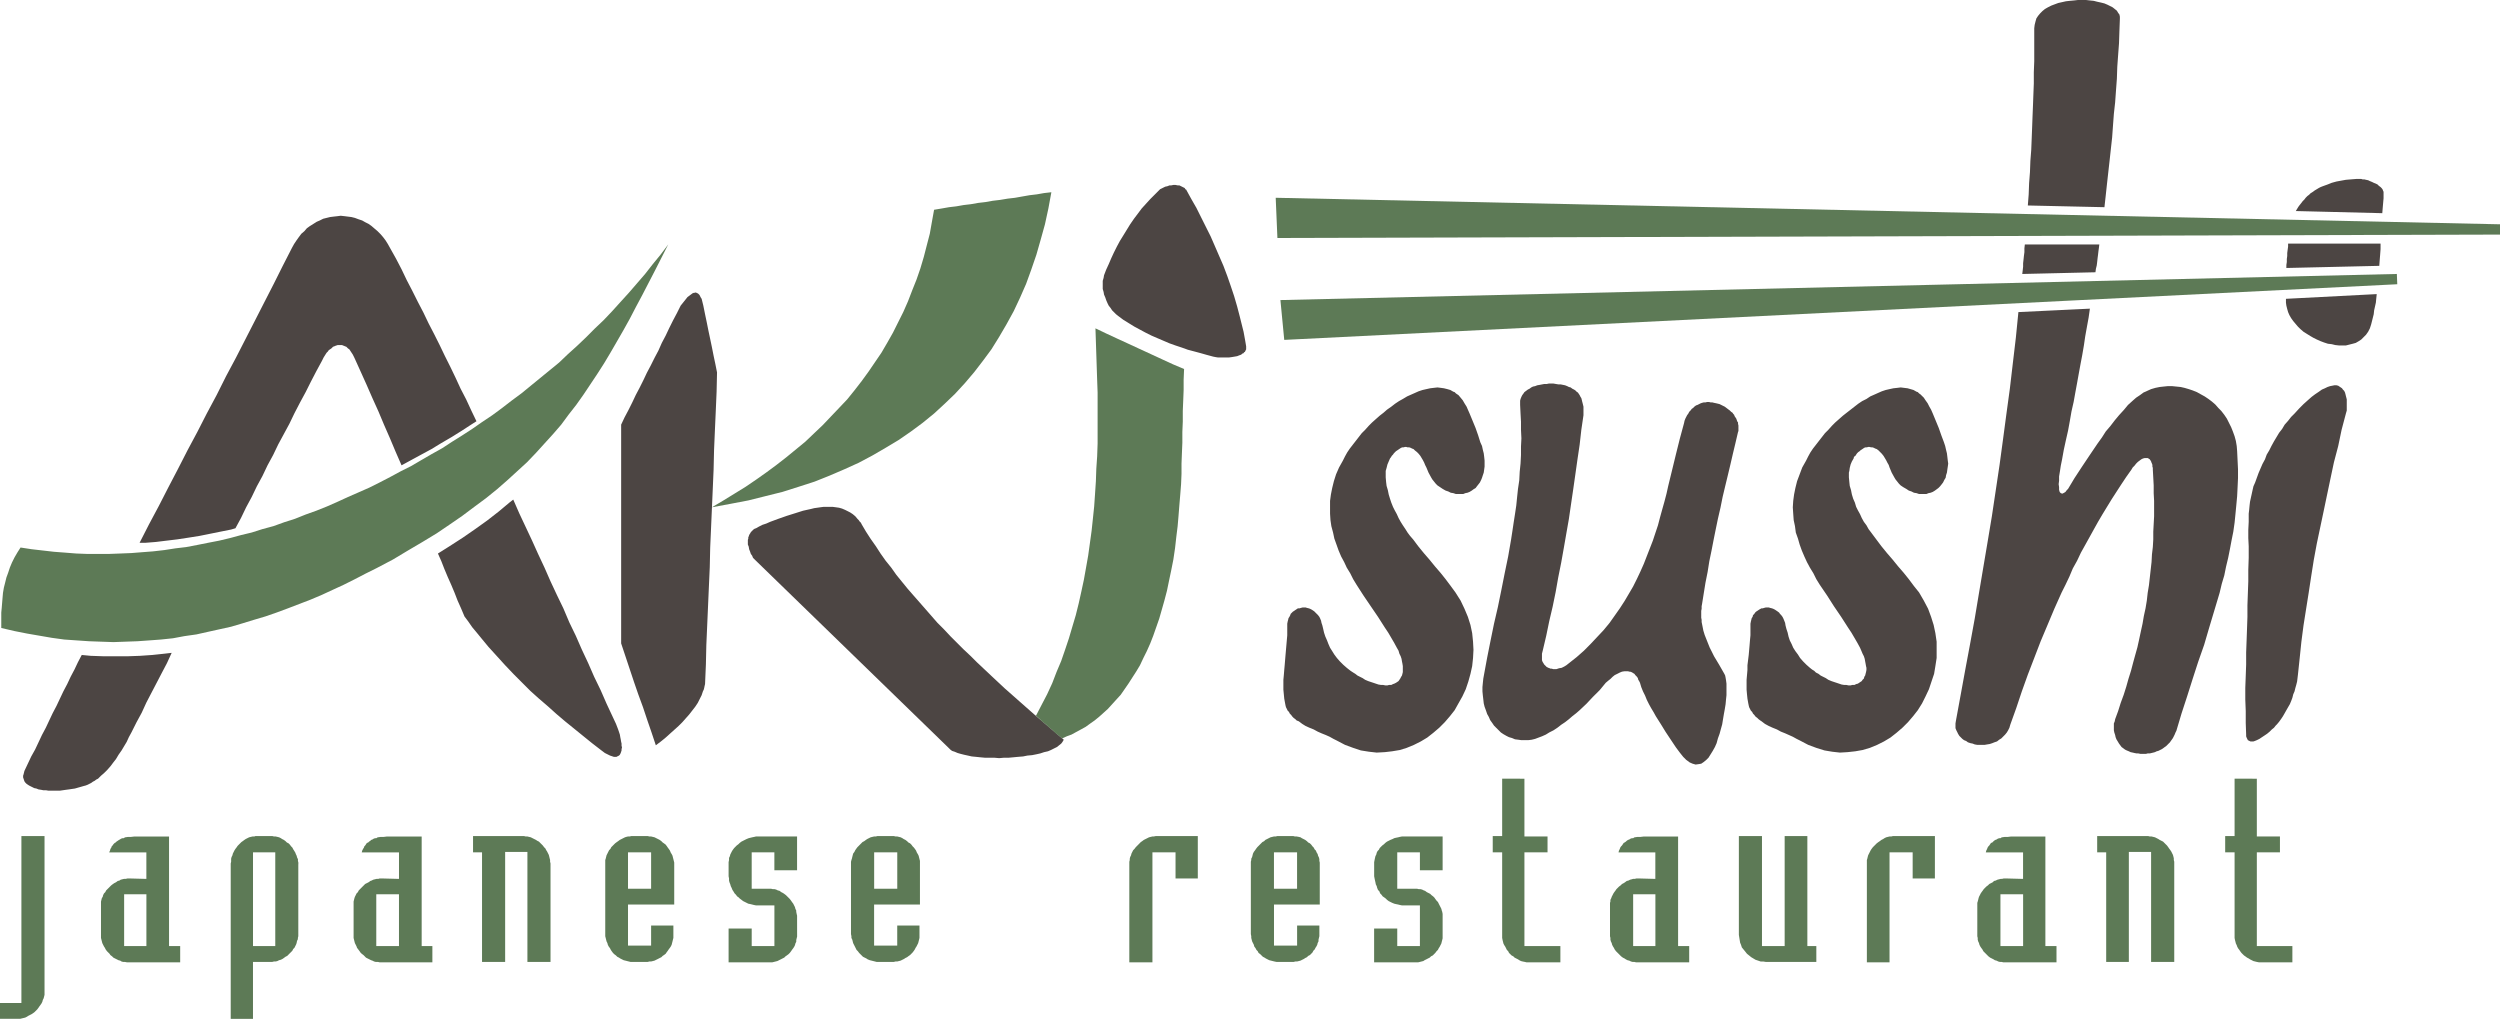 <svg width="139" height="57" viewBox="0 0 139 57" fill="none" xmlns="http://www.w3.org/2000/svg">
<path fill-rule="evenodd" clip-rule="evenodd" d="M1.143 30.442L1.761 30.537L2.38 30.608L2.999 30.679L3.618 30.726L4.237 30.775L4.832 30.798H6.07L6.688 30.775L7.307 30.75L7.902 30.703L8.521 30.655L9.14 30.584L9.758 30.488L10.354 30.417L10.972 30.299L11.567 30.18L12.186 30.06L12.782 29.918L13.4 29.751L13.995 29.608L14.591 29.418L15.209 29.251L15.804 29.036L16.399 28.846L16.994 28.608L17.589 28.395L18.185 28.156L18.779 27.894L19.35 27.632L19.946 27.371L20.541 27.109L21.112 26.823L21.707 26.514L22.278 26.205L22.849 25.919L23.42 25.585L23.991 25.253L24.587 24.92L25.134 24.562L25.705 24.205L26.253 23.849L26.801 23.468L27.372 23.086L27.919 22.682L28.443 22.277L28.99 21.873L29.514 21.444L30.037 21.016L30.561 20.588L31.085 20.159L31.584 19.683L32.085 19.231L32.585 18.755L33.06 18.278L33.56 17.803L34.036 17.302L34.488 16.802L34.964 16.279L35.417 15.755L35.868 15.232L36.297 14.684L36.726 14.161L37.154 13.59L36.416 15.042L35.702 16.422L35.345 17.089L35.012 17.731L34.654 18.374L34.298 18.992L33.94 19.611L33.584 20.207L33.203 20.801L32.822 21.373L32.441 21.943L32.036 22.515L31.608 23.062L31.204 23.61L30.751 24.134L30.275 24.657L29.8 25.181L29.299 25.704L28.752 26.205L28.205 26.705L27.634 27.204L27.015 27.704L26.372 28.18L25.705 28.68L25.015 29.156L24.278 29.655L23.492 30.132L22.683 30.608L21.85 31.108L20.946 31.584L20.326 31.893L19.732 32.202L19.112 32.512L18.494 32.797L17.875 33.083L17.256 33.345L16.638 33.582L16.018 33.82L15.375 34.059L14.757 34.273L14.114 34.464L13.495 34.654L12.852 34.845L12.21 34.987L11.567 35.129L10.925 35.273L10.258 35.368L9.616 35.488L8.949 35.558L8.306 35.606L7.64 35.653L6.974 35.677L6.308 35.701L5.617 35.677L4.95 35.653L4.261 35.606L3.57 35.558L2.88 35.463L2.189 35.344L1.5 35.225L0.785 35.083L0.071 34.916V34.059L0.096 33.797L0.119 33.511L0.143 33.226L0.166 32.964L0.214 32.679L0.286 32.393L0.357 32.107L0.453 31.846L0.547 31.56L0.667 31.274L0.809 30.989L0.976 30.703L1.143 30.442Z" fill="#5D7A56"/>
<path fill-rule="evenodd" clip-rule="evenodd" d="M34.536 23.61L34.726 23.206L34.941 22.801L35.155 22.373L35.345 21.969L35.559 21.564L35.773 21.136L35.964 20.731L36.178 20.327L36.392 19.898L36.607 19.493L36.797 19.065L37.011 18.66L37.202 18.255L37.415 17.827L37.63 17.422L37.844 16.994L37.94 16.875L38.035 16.756L38.13 16.637L38.224 16.518L38.32 16.447L38.415 16.375L38.511 16.304L38.582 16.28H38.629L38.653 16.256L38.701 16.28H38.749L38.773 16.304L38.82 16.328L38.844 16.352L38.891 16.399L38.916 16.447L38.939 16.494L38.963 16.541L39.011 16.613L39.058 16.803L39.105 16.994L39.201 17.47L39.296 17.922L39.391 18.398L39.487 18.85L39.582 19.303L39.676 19.779L39.772 20.231L39.867 20.707L39.843 21.778L39.796 22.873L39.748 23.944L39.701 25.039L39.676 26.11L39.629 27.205L39.582 28.276L39.534 29.371L39.487 30.442L39.463 31.536L39.415 32.608L39.367 33.703L39.32 34.773L39.272 35.869L39.248 36.94L39.201 38.034L39.178 38.129L39.153 38.249L39.129 38.344L39.082 38.439L39.011 38.653L38.891 38.891L38.796 39.081L38.653 39.296L38.487 39.51L38.32 39.724L38.13 39.938L37.94 40.153L37.725 40.367L37.487 40.581L37.249 40.795L37.011 41.01L36.749 41.223L36.464 41.438L36.226 40.724L35.988 40.034L35.75 39.319L35.488 38.605L35.25 37.916L35.012 37.201L34.774 36.487L34.536 35.774V23.61Z" fill="#4C4543"/>
<path fill-rule="evenodd" clip-rule="evenodd" d="M51.935 11.663L52.363 11.591L52.767 11.52L53.172 11.472L53.577 11.401L53.982 11.353L54.386 11.282L54.791 11.235L55.196 11.163L55.6 11.115L56.028 11.044L56.433 10.997L56.837 10.925L57.242 10.854L57.647 10.806L58.051 10.735L58.456 10.688L58.29 11.591L58.099 12.472L57.861 13.329L57.623 14.162L57.337 14.995L57.052 15.781L56.719 16.542L56.361 17.303L55.956 18.041L55.552 18.732L55.124 19.422L54.648 20.065L54.172 20.684L53.648 21.302L53.1 21.897L52.529 22.445L51.935 22.992L51.292 23.516L50.649 23.992L49.959 24.468L49.245 24.896L48.507 25.325L47.745 25.73L46.96 26.086L46.127 26.444L45.294 26.777L44.413 27.062L43.508 27.349L42.557 27.586L41.605 27.824L40.605 28.015L39.581 28.205L40.224 27.824L40.843 27.444L41.462 27.062L42.057 26.657L42.628 26.253L43.175 25.848L43.724 25.421L44.247 24.992L44.77 24.563L45.27 24.087L45.746 23.635L46.198 23.159L46.651 22.683L47.103 22.207L47.507 21.707L47.912 21.184L48.293 20.66L48.65 20.136L49.007 19.612L49.34 19.042L49.65 18.494L49.935 17.923L50.221 17.352L50.483 16.756L50.721 16.138L50.959 15.543L51.173 14.924L51.364 14.281L51.53 13.638L51.697 12.996L51.815 12.329L51.935 11.663Z" fill="#5D7A56"/>
<path fill-rule="evenodd" clip-rule="evenodd" d="M42.033 29.372L42.2 29.277L42.39 29.181L42.605 29.11L42.819 29.015L43.27 28.848L43.747 28.681L44.199 28.539L44.651 28.396L44.866 28.348L45.079 28.301L45.271 28.253L45.437 28.23L45.604 28.206L45.793 28.181H46.294L46.484 28.206L46.651 28.23L46.818 28.277L46.984 28.348L47.126 28.419L47.269 28.491L47.412 28.586L47.555 28.705L47.674 28.848L47.745 28.919L47.793 28.991L47.865 29.063L47.912 29.157L48.15 29.561L48.412 29.966L48.698 30.371L48.959 30.776L49.245 31.18L49.554 31.562L49.84 31.966L50.15 32.347L50.459 32.727L50.792 33.109L51.126 33.489L51.459 33.87L51.792 34.251L52.125 34.632L52.482 34.989L52.839 35.37L53.196 35.727L53.577 36.108L53.958 36.465L54.315 36.821L55.1 37.56L55.862 38.273L56.671 38.987L57.481 39.702L58.313 40.416L59.146 41.129L59.075 41.249L59.003 41.344L58.885 41.439L58.766 41.534L58.623 41.605L58.432 41.701L58.265 41.772L58.052 41.82L57.837 41.891L57.623 41.939L57.385 41.986L57.123 42.01L56.885 42.058L56.6 42.081L56.338 42.106L56.076 42.13H55.814L55.552 42.153L55.291 42.13H54.767L54.504 42.106L54.267 42.081L54.029 42.058L53.815 42.01L53.6 41.963L53.411 41.915L53.244 41.867L53.077 41.796L52.934 41.749L52.839 41.677L52.744 41.583L42.033 31.18L41.962 31.109L41.867 31.014L41.819 30.895L41.748 30.8L41.7 30.657L41.652 30.538L41.629 30.395L41.581 30.276V30.015L41.605 29.944V29.872L41.629 29.824L41.652 29.753L41.676 29.705L41.723 29.634L41.748 29.586L41.795 29.539L41.843 29.491L41.89 29.443L41.962 29.395L42.033 29.372ZM64.43 10.592L64.501 10.521L64.597 10.474L64.692 10.426L64.787 10.379L64.906 10.354L65.025 10.307H65.121L65.239 10.283H65.359L65.478 10.307H65.573L65.668 10.354L65.763 10.402L65.859 10.449L65.882 10.474L65.905 10.521L65.954 10.545L65.977 10.592L66.239 11.069L66.525 11.568L66.786 12.092L67.048 12.616L67.31 13.139L67.549 13.687L67.786 14.234L68.024 14.782L68.239 15.353L68.429 15.9L68.62 16.472L68.786 17.043L68.929 17.59L69.071 18.161L69.143 18.447L69.191 18.709L69.238 18.971L69.286 19.256V19.423L69.262 19.47L69.238 19.518L69.215 19.566L69.167 19.589L69.143 19.637L69.071 19.661L69.024 19.708L68.976 19.732L68.904 19.756L68.786 19.803L68.643 19.828L68.5 19.852L68.333 19.875H67.715L67.572 19.852L67.453 19.828L67.096 19.732L66.763 19.637L66.406 19.541L66.049 19.447L65.716 19.327L65.359 19.209L65.025 19.09L64.692 18.947L64.358 18.804L64.026 18.661L63.692 18.494L63.383 18.328L63.073 18.161L62.764 17.971L62.455 17.78L62.169 17.566L62.05 17.471L61.931 17.352L61.836 17.257L61.74 17.114L61.645 16.995L61.574 16.852L61.503 16.686L61.455 16.542L61.384 16.376L61.36 16.233L61.312 16.067V15.615L61.36 15.449L61.384 15.305L61.503 14.995L61.645 14.686L61.788 14.353L61.931 14.044L62.098 13.71L62.264 13.401L62.455 13.092L62.645 12.783L62.836 12.472L63.049 12.163L63.264 11.878L63.478 11.592L63.716 11.33L63.954 11.069L64.192 10.831L64.43 10.592Z" fill="#4C4543"/>
<path fill-rule="evenodd" clip-rule="evenodd" d="M60.907 18.256L61.503 18.541L62.121 18.828L62.74 19.112L63.359 19.399L63.978 19.684L64.597 19.97L65.216 20.255L65.835 20.517L65.81 21.113V21.684L65.787 22.278L65.763 22.85V23.445L65.739 24.016V24.612L65.715 25.183L65.692 25.777V26.348L65.668 26.92L65.621 27.515L65.573 28.086L65.526 28.681L65.477 29.253L65.406 29.824L65.334 30.467L65.239 31.109L65.121 31.704L65.001 32.275L64.883 32.846L64.739 33.394L64.597 33.894L64.454 34.394L64.288 34.869L64.121 35.346L63.954 35.774L63.763 36.202L63.573 36.583L63.383 36.988L63.169 37.344L62.954 37.678L62.74 38.011L62.526 38.321L62.312 38.63L62.074 38.891L61.836 39.153L61.598 39.415L61.36 39.63L61.122 39.844L60.86 40.058L60.622 40.225L60.36 40.415L60.098 40.559L59.837 40.7L59.575 40.843L59.313 40.939L59.051 41.058L58.861 40.892L58.67 40.748L58.504 40.581L58.313 40.438L58.146 40.272L57.956 40.13L57.79 39.963L57.599 39.797L57.908 39.201L58.218 38.606L58.504 37.987L58.742 37.368L59.003 36.75L59.217 36.131L59.432 35.489L59.622 34.846L59.813 34.204L59.979 33.537L60.122 32.894L60.265 32.227L60.384 31.561L60.502 30.895L60.598 30.204L60.693 29.514L60.764 28.848L60.836 28.157L60.884 27.468L60.931 26.753L60.955 26.063L61.002 25.372L61.027 24.658V21.827L61.002 21.136L60.955 19.708L60.907 18.256Z" fill="#5D7A56"/>
<path fill-rule="evenodd" clip-rule="evenodd" d="M82.305 24.587L82.401 24.801L82.447 25.016L82.496 25.206L82.52 25.396L82.543 25.61V25.944L82.52 26.11L82.496 26.277L82.447 26.42L82.401 26.563L82.353 26.682L82.282 26.825L82.209 26.92L82.115 27.039L82.044 27.134L81.925 27.206L81.83 27.277L81.71 27.349L81.591 27.396L81.473 27.419L81.353 27.468H80.949L80.805 27.419L80.663 27.396L80.52 27.324L80.377 27.277L80.211 27.182L80.068 27.086L79.925 26.991L79.83 26.896L79.734 26.777L79.639 26.658L79.568 26.539L79.426 26.277L79.307 25.992L79.235 25.849L79.188 25.73L79.115 25.587L79.044 25.468L78.973 25.349L78.877 25.23L78.783 25.134L78.664 25.04L78.592 24.968L78.52 24.944L78.426 24.896L78.354 24.873H78.26L78.187 24.849H78.115L78.045 24.873H77.974L77.903 24.896L77.83 24.944L77.759 24.992L77.688 25.04L77.617 25.087L77.569 25.134L77.498 25.206L77.45 25.277L77.379 25.349L77.355 25.396L77.284 25.492L77.212 25.658L77.141 25.825L77.094 26.015L77.045 26.182V26.539L77.068 26.801L77.094 27.015L77.164 27.252L77.212 27.491L77.284 27.729L77.355 27.943L77.45 28.181L77.546 28.372L77.663 28.586L77.759 28.799L77.878 29.015L77.997 29.204L78.141 29.419L78.26 29.609L78.402 29.8L78.569 29.99L78.854 30.371L79.163 30.751L79.474 31.109L79.783 31.489L80.092 31.847L80.377 32.203L80.663 32.585L80.924 32.941L81.21 33.394L81.425 33.846L81.615 34.299L81.758 34.75L81.853 35.203L81.901 35.679L81.925 36.131L81.901 36.583L81.853 37.036L81.758 37.465L81.64 37.892L81.496 38.321L81.306 38.725L81.091 39.106L80.878 39.487L80.616 39.82L80.329 40.154L80.021 40.463L79.687 40.748L79.353 41.01L78.997 41.224L78.616 41.415L78.212 41.582L77.83 41.701L77.402 41.772L76.997 41.819L76.545 41.844L76.117 41.796L75.665 41.724L75.237 41.582L74.784 41.415L74.331 41.177L74.141 41.082L73.928 40.963L73.713 40.867L73.475 40.772L73.261 40.677L73.046 40.559L72.808 40.463L72.595 40.367L72.404 40.249L72.214 40.105L72.094 40.058L72.023 39.987L71.927 39.916L71.856 39.844L71.786 39.749L71.713 39.677L71.666 39.582L71.594 39.511L71.548 39.415L71.5 39.32L71.475 39.225L71.452 39.106L71.404 38.845L71.381 38.606L71.356 38.345V37.797L71.381 37.535L71.404 37.249L71.428 36.988L71.475 36.417L71.523 35.869L71.548 35.584L71.571 35.322V34.679L71.594 34.56L71.619 34.465L71.642 34.369L71.689 34.299L71.738 34.204L71.761 34.132L71.833 34.06L71.88 34.012L71.953 33.965L72.023 33.917L72.094 33.87L72.165 33.822H72.261L72.332 33.799L72.428 33.775H72.595L72.666 33.799L72.762 33.822L72.833 33.846L72.927 33.894L73 33.941L73.071 33.989L73.141 34.06L73.213 34.132L73.284 34.204L73.357 34.299L73.403 34.394L73.451 34.512L73.475 34.632L73.523 34.774L73.569 34.965L73.618 35.179L73.689 35.392L73.784 35.608L73.856 35.797L73.951 36.013L74.07 36.202L74.189 36.393L74.331 36.583L74.498 36.774L74.689 36.964L74.88 37.131L74.999 37.226L75.093 37.298L75.237 37.393L75.355 37.465L75.475 37.559L75.616 37.631L75.76 37.702L75.903 37.797L76.069 37.868L76.213 37.916L76.355 37.963L76.497 38.011L76.641 38.059L76.783 38.083H76.901L77.021 38.107H77.141L77.235 38.083H77.355L77.45 38.035L77.522 38.011L77.617 37.963L77.688 37.916L77.759 37.868L77.807 37.797L77.855 37.726L77.903 37.631L77.949 37.559L77.974 37.465L77.997 37.368V37.036L77.974 36.893L77.949 36.774L77.926 36.631L77.878 36.488L77.807 36.346L77.759 36.179L77.663 36.013L77.522 35.751L77.355 35.464L77.188 35.179L76.997 34.893L76.618 34.299L76.213 33.704L75.808 33.108L75.426 32.514L75.237 32.203L75.07 31.87L74.88 31.561L74.736 31.251L74.569 30.942L74.427 30.609L74.308 30.276L74.189 29.943L74.118 29.609L74.023 29.253L73.974 28.919L73.951 28.562V27.848L73.999 27.491L74.07 27.134L74.164 26.753L74.285 26.372L74.451 25.992L74.665 25.61L74.784 25.372L74.903 25.158L75.047 24.944L75.212 24.73L75.379 24.516L75.545 24.302L75.712 24.087L75.903 23.897L76.094 23.683L76.284 23.492L76.497 23.302L76.712 23.112L76.927 22.945L77.117 22.778L77.355 22.611L77.569 22.445L77.784 22.302L77.997 22.183L78.235 22.04L78.449 21.945L78.664 21.85L78.877 21.755L79.092 21.684L79.307 21.635L79.52 21.588L79.712 21.565L79.925 21.541L80.115 21.565L80.282 21.588L80.473 21.635L80.64 21.684L80.805 21.779L80.878 21.802L80.949 21.874L81.02 21.922L81.091 21.969L81.21 22.111L81.329 22.255L81.425 22.422L81.543 22.611L81.615 22.778L81.71 22.993L81.877 23.397L82.044 23.802L82.186 24.207L82.305 24.587ZM84.519 22.517V22.278L84.542 22.183L84.59 22.064L84.638 21.969L84.709 21.874L84.757 21.802L84.853 21.731L84.947 21.66L85.042 21.613L85.138 21.541L85.233 21.493L85.352 21.469L85.47 21.422L85.614 21.398L85.733 21.374L85.852 21.351H85.994L86.113 21.326H86.376L86.518 21.351L86.661 21.374H86.781L86.899 21.398L87.018 21.422L87.137 21.469L87.231 21.517L87.327 21.541L87.423 21.613L87.517 21.66L87.59 21.707L87.661 21.779L87.732 21.827L87.78 21.897L87.828 21.969L87.875 22.064L87.922 22.136L87.947 22.231L87.969 22.326L87.995 22.422L88.018 22.517L88.041 22.611V23.087L87.922 23.897L87.828 24.73L87.708 25.539L87.59 26.372L87.471 27.206L87.352 28.015L87.231 28.848L87.089 29.657L86.948 30.467L86.804 31.275L86.637 32.109L86.494 32.919L86.328 33.727L86.138 34.536L85.971 35.346L85.781 36.155L85.757 36.25L85.733 36.346V36.702L85.757 36.774L85.781 36.821L85.827 36.893L85.852 36.94L85.9 36.988L85.948 37.036L85.994 37.083L86.042 37.106L86.09 37.131L86.161 37.155L86.209 37.178H86.28L86.351 37.202H86.543L86.684 37.155L86.828 37.131L86.971 37.06L87.089 36.988L87.209 36.893L87.661 36.536L88.066 36.179L88.445 35.797L88.802 35.417L89.16 35.036L89.493 34.632L89.779 34.227L90.064 33.822L90.327 33.417L90.565 33.013L90.802 32.608L91.016 32.18L91.207 31.775L91.397 31.347L91.564 30.918L91.731 30.49L91.898 30.062L92.04 29.633L92.183 29.204L92.301 28.753L92.42 28.324L92.541 27.895L92.659 27.444L92.754 27.015L92.969 26.134L93.183 25.254L93.397 24.396L93.635 23.516L93.659 23.397L93.705 23.278L93.753 23.183L93.802 23.087L93.872 22.993L93.92 22.898L93.991 22.826L94.064 22.731L94.135 22.683L94.206 22.611L94.301 22.54L94.373 22.517L94.468 22.469L94.562 22.422L94.634 22.398L94.729 22.373H94.825L94.92 22.35H95.016L95.111 22.373H95.205L95.301 22.398L95.42 22.422L95.515 22.445L95.61 22.469L95.706 22.517L95.8 22.564L95.896 22.611L95.992 22.683L96.086 22.755L96.181 22.826L96.253 22.898L96.324 22.945L96.372 23.016L96.419 23.064L96.442 23.135L96.491 23.207L96.538 23.278L96.563 23.349L96.586 23.421L96.635 23.492V23.564L96.657 23.659V23.969L96.635 24.016L96.491 24.634L96.348 25.23L96.205 25.849L96.063 26.444L95.919 27.039L95.777 27.634L95.658 28.229L95.515 28.848L95.397 29.419L95.277 30.014L95.157 30.633L95.038 31.205L94.944 31.799L94.825 32.394L94.729 32.989L94.634 33.584L94.611 33.704V33.846L94.588 33.965V34.345L94.611 34.465V34.584L94.659 34.822L94.706 35.06L94.778 35.297L94.872 35.536L94.967 35.774L95.063 36.013L95.183 36.25L95.301 36.488L95.587 36.964L95.873 37.465L95.919 37.559L95.943 37.678L95.967 37.821L95.992 38.011V38.653L95.967 38.891L95.943 39.153L95.896 39.44L95.848 39.701L95.8 39.987L95.754 40.272L95.681 40.534L95.61 40.796L95.515 41.058L95.444 41.32L95.349 41.534L95.23 41.748L95.111 41.939L94.992 42.129L94.872 42.248L94.729 42.367L94.588 42.462L94.444 42.486L94.277 42.509L94.11 42.462L93.945 42.39L93.753 42.248L93.586 42.081L93.397 41.844L93.183 41.557L92.897 41.129L92.612 40.7L92.349 40.272L92.063 39.82L91.945 39.606L91.802 39.368L91.683 39.153L91.564 38.916L91.468 38.678L91.35 38.44L91.254 38.202L91.183 37.963L91.135 37.868L91.089 37.797L91.064 37.702L91.016 37.631L90.969 37.582L90.922 37.535L90.874 37.465L90.826 37.439L90.755 37.393L90.707 37.368L90.636 37.344H90.588L90.517 37.321H90.327L90.183 37.344L90.064 37.393L89.922 37.465L89.779 37.535L89.66 37.631L89.541 37.749L89.421 37.844L89.28 37.963L88.946 38.368L88.564 38.749L88.207 39.129L87.828 39.487L87.636 39.654L87.423 39.82L87.231 39.987L87.018 40.154L86.804 40.296L86.59 40.463L86.376 40.605L86.138 40.725L85.948 40.843L85.733 40.939L85.543 41.01L85.352 41.082L85.162 41.129L84.971 41.153H84.59L84.423 41.129L84.233 41.105L84.066 41.034L83.899 40.986L83.757 40.915L83.59 40.82L83.449 40.725L83.329 40.605L83.186 40.463L83.067 40.343L82.971 40.201L82.852 40.035L82.781 39.868L82.687 39.701L82.614 39.487L82.543 39.296L82.496 39.106L82.472 38.891L82.447 38.678L82.424 38.44V38.202L82.447 37.963L82.472 37.726L82.52 37.465L82.687 36.559L82.877 35.608L83.067 34.679L83.282 33.751L83.472 32.822L83.661 31.87L83.853 30.942L84.018 29.99L84.091 29.514L84.162 29.038L84.233 28.586L84.304 28.11L84.352 27.634L84.4 27.182L84.471 26.706L84.496 26.229L84.542 25.777L84.567 25.301V24.825L84.59 24.373L84.567 23.897V23.445L84.542 22.993L84.519 22.517ZM108.082 24.587L108.153 24.801L108.202 25.016L108.249 25.206L108.272 25.396L108.297 25.61L108.32 25.777L108.297 25.944L108.272 26.11L108.249 26.277L108.202 26.42L108.178 26.563L108.105 26.682L108.035 26.825L107.963 26.92L107.868 27.039L107.774 27.134L107.677 27.206L107.581 27.277L107.463 27.349L107.344 27.396L107.225 27.419L107.106 27.468H106.701L106.559 27.419L106.416 27.396L106.273 27.324L106.131 27.277L105.988 27.182L105.821 27.086L105.679 26.991L105.583 26.896L105.489 26.777L105.393 26.658L105.322 26.539L105.178 26.277L105.059 25.992L105.011 25.849L104.941 25.73L104.869 25.587L104.798 25.468L104.726 25.349L104.631 25.23L104.536 25.134L104.442 25.04L104.346 24.968L104.275 24.944L104.179 24.896L104.108 24.873H104.037L103.941 24.849H103.87L103.799 24.873H103.726L103.655 24.896L103.584 24.944L103.513 24.992L103.44 25.04L103.394 25.087L103.322 25.134L103.25 25.206L103.202 25.277L103.155 25.349L103.084 25.396L103.061 25.492L102.964 25.658L102.894 25.825L102.846 26.015L102.823 26.182L102.798 26.277V26.539L102.823 26.801L102.846 27.015L102.917 27.252L102.964 27.491L103.037 27.729L103.131 27.943L103.202 28.181L103.298 28.372L103.417 28.586L103.513 28.799L103.632 29.015L103.774 29.204L103.893 29.419L104.037 29.609L104.179 29.8L104.321 29.99L104.607 30.371L104.917 30.751L105.226 31.109L105.535 31.489L105.845 31.847L106.131 32.203L106.416 32.585L106.701 32.941L106.964 33.394L107.202 33.846L107.369 34.299L107.511 34.75L107.607 35.203L107.677 35.679V36.583L107.607 37.036L107.536 37.465L107.392 37.892L107.249 38.321L107.058 38.725L106.868 39.106L106.63 39.487L106.369 39.82L106.083 40.154L105.773 40.463L105.441 40.748L105.107 41.01L104.75 41.224L104.369 41.415L103.964 41.582L103.559 41.701L103.155 41.772L102.727 41.819L102.299 41.844L101.871 41.796L101.442 41.724L100.988 41.582L100.538 41.415L100.085 41.177L99.895 41.082L99.68 40.963L99.466 40.867L99.252 40.772L99.014 40.677L98.8 40.559L98.562 40.463L98.348 40.367L98.132 40.249L97.943 40.105L97.871 40.058L97.776 39.987L97.705 39.916L97.609 39.844L97.538 39.749L97.467 39.677L97.419 39.582L97.348 39.511L97.3 39.415L97.252 39.32L97.229 39.225L97.204 39.106L97.158 38.845L97.133 38.606L97.11 38.345V37.797L97.133 37.535L97.158 37.249V36.988L97.229 36.417L97.277 35.869L97.3 35.584L97.325 35.322V34.679L97.348 34.56L97.371 34.465L97.395 34.369L97.444 34.299L97.467 34.204L97.538 34.132L97.586 34.06L97.633 34.012L97.705 33.965L97.776 33.917L97.849 33.87L97.943 33.822H98.014L98.086 33.799L98.181 33.775H98.348L98.418 33.799L98.514 33.822L98.585 33.846L98.681 33.894L98.752 33.941L98.823 33.989L98.919 34.06L98.967 34.132L99.038 34.204L99.109 34.299L99.157 34.394L99.205 34.512L99.252 34.632L99.275 34.774L99.324 34.965L99.395 35.179L99.442 35.392L99.513 35.608L99.609 35.797L99.703 36.013L99.823 36.202L99.966 36.393L100.085 36.583L100.252 36.774L100.442 36.964L100.632 37.131L100.751 37.226L100.87 37.298L100.966 37.393L101.108 37.465L101.227 37.559L101.37 37.631L101.513 37.702L101.656 37.797L101.823 37.868L101.965 37.916L102.108 37.963L102.251 38.011L102.393 38.059L102.536 38.083H102.656L102.774 38.107H102.894L102.989 38.083H103.108L103.202 38.035L103.298 38.011L103.369 37.963L103.44 37.916L103.513 37.868L103.559 37.797L103.632 37.726L103.655 37.631L103.703 37.559L103.726 37.465L103.751 37.368L103.774 37.249V37.131L103.751 37.036L103.726 36.893L103.703 36.774L103.678 36.631L103.632 36.488L103.559 36.346L103.489 36.179L103.417 36.013L103.275 35.751L103.108 35.464L102.941 35.179L102.751 34.893L102.37 34.299L101.965 33.704L101.585 33.108L101.181 32.514L100.988 32.203L100.822 31.87L100.632 31.561L100.465 31.251L100.323 30.942L100.181 30.609L100.061 30.276L99.966 29.943L99.847 29.609L99.8 29.253L99.729 28.919L99.703 28.562L99.68 28.206L99.703 27.848L99.751 27.491L99.823 27.134L99.918 26.753L100.061 26.372L100.204 25.992L100.419 25.61L100.538 25.372L100.656 25.158L100.799 24.944L100.966 24.73L101.132 24.516L101.299 24.302L101.466 24.087L101.656 23.897L101.846 23.683L102.036 23.492L102.251 23.302L102.466 23.112L102.679 22.945L102.894 22.778L103.108 22.611L103.322 22.445L103.536 22.302L103.774 22.183L103.988 22.04L104.204 21.945L104.416 21.85L104.631 21.755L104.844 21.684L105.059 21.635L105.274 21.588L105.489 21.565L105.679 21.541L105.868 21.565L106.059 21.588L106.225 21.635L106.392 21.684L106.559 21.779L106.63 21.802L106.701 21.874L106.772 21.922L106.82 21.969L106.964 22.111L107.058 22.255L107.177 22.422L107.273 22.611L107.369 22.778L107.463 22.993L107.63 23.397L107.797 23.802L107.939 24.207L108.082 24.587ZM127.576 22.993L127.838 22.707L128.075 22.469L128.313 22.255L128.529 22.064L128.718 21.922L128.931 21.779L129.098 21.66L129.265 21.588L129.409 21.517L129.551 21.469L129.67 21.446L129.789 21.422H129.908L130.004 21.446L130.075 21.493L130.146 21.541L130.216 21.588L130.265 21.66L130.336 21.731L130.383 21.827L130.409 21.922L130.432 22.017L130.456 22.111L130.48 22.207V22.826L130.432 22.993L130.193 23.897L130.004 24.801L129.766 25.705L129.574 26.61L129.384 27.515L129.195 28.419L129.004 29.324L128.813 30.229L128.646 31.133L128.503 32.037L128.362 32.965L128.218 33.87L128.075 34.774L127.957 35.679L127.861 36.607L127.765 37.511L127.742 37.702L127.719 37.892L127.671 38.083L127.623 38.249L127.576 38.44L127.504 38.606L127.456 38.797L127.385 38.987L127.315 39.153L127.218 39.32L127.122 39.487L127.028 39.654L126.933 39.82L126.838 39.963L126.718 40.13L126.599 40.272L126.528 40.343L126.433 40.463L126.313 40.559L126.195 40.677L126.052 40.796L125.91 40.892L125.767 40.986L125.624 41.082L125.48 41.153L125.362 41.201L125.291 41.224H125.124L125.076 41.201L125.028 41.177L124.981 41.153L124.957 41.105L124.934 41.058L124.911 41.01L124.886 40.939V40.843L124.863 40.201V39.534L124.838 38.891V38.249L124.863 37.582L124.886 36.94V36.273L124.911 35.608L124.934 34.965L124.957 34.299V33.656L124.981 32.989L125.005 32.323V31.68L125.028 31.013V30.371L125.005 29.919V29.466L125.028 29.015V28.562L125.053 28.348L125.076 28.11L125.101 27.895L125.148 27.681L125.195 27.468L125.242 27.252L125.291 27.039L125.386 26.825L125.576 26.301L125.791 25.801L125.933 25.539L126.029 25.277L126.171 25.04L126.29 24.801L126.433 24.54L126.576 24.302L126.718 24.064L126.885 23.85L127.028 23.611L127.218 23.397L127.385 23.183L127.576 22.993Z" fill="#4C4543"/>
<path fill-rule="evenodd" clip-rule="evenodd" d="M70.929 10.996L139 12.471V13.043L71.024 13.233L70.929 10.996ZM71.191 16.684L133.265 15.232L133.288 15.804L71.404 18.898L71.191 16.684Z" fill="#5D7A56"/>
<path fill-rule="evenodd" clip-rule="evenodd" d="M113.104 1.572L113.127 1.381L113.175 1.19L113.223 1.023L113.318 0.881L113.438 0.738L113.556 0.619L113.699 0.5L113.866 0.405L114.056 0.31L114.247 0.238L114.437 0.167L114.652 0.119L114.865 0.071L115.08 0.047L115.318 0.025L115.532 0H115.983L116.198 0.025L116.412 0.047L116.603 0.096L116.817 0.143L117.007 0.191L117.174 0.262L117.316 0.333L117.46 0.405L117.579 0.5L117.698 0.595L117.769 0.714L117.84 0.81L117.865 0.929V1.048L117.84 1.714L117.817 2.404L117.769 3.047L117.721 3.713L117.698 4.38L117.65 5.022L117.602 5.689L117.531 6.331L117.483 6.974L117.435 7.641L117.364 8.283L117.294 8.926L117.222 9.568L117.15 10.211L117.078 10.877L117.007 11.52L112.747 11.425L112.795 10.806L112.818 10.187L112.866 9.568L112.889 8.95L112.937 8.331L112.962 7.711L112.985 7.117L113.008 6.498L113.033 5.88L113.056 5.26L113.08 4.642V4.023L113.104 3.404V1.572ZM112.581 13.591H116.722L116.699 13.781L116.673 13.971L116.651 14.162L116.626 14.353L116.603 14.567L116.579 14.758L116.532 14.947L116.507 15.138L112.438 15.233L112.461 15.043L112.485 14.828V14.638L112.509 14.424L112.532 14.209L112.557 14.02V13.805L112.581 13.591ZM112.223 17.352L116.198 17.161L116.127 17.661L116.031 18.184L115.937 18.708L115.864 19.208L115.77 19.755L115.675 20.255L115.579 20.779L115.485 21.302L115.388 21.827L115.294 22.349L115.175 22.873L115.08 23.421L114.984 23.945L114.865 24.468L114.746 25.015L114.652 25.539L114.579 25.897L114.532 26.206L114.485 26.491V26.729L114.461 26.92L114.485 27.086V27.229L114.508 27.324L114.532 27.372L114.556 27.395L114.579 27.419H114.604L114.627 27.444H114.675L114.723 27.419L114.771 27.395L114.842 27.349L114.913 27.252L114.984 27.182L115.341 26.586L115.746 25.967L116.175 25.325L116.626 24.658L116.866 24.325L117.078 23.992L117.341 23.683L117.579 23.373L117.817 23.087L118.078 22.802L118.316 22.516L118.579 22.278L118.769 22.111L118.983 21.969L119.174 21.827L119.388 21.731L119.601 21.635L119.84 21.565L120.078 21.517L120.292 21.493L120.529 21.469H120.767L121.007 21.493L121.245 21.517L121.458 21.565L121.696 21.635L121.911 21.707L122.148 21.802L122.363 21.922L122.578 22.04L122.791 22.183L122.981 22.326L123.172 22.492L123.339 22.683L123.505 22.85L123.671 23.064L123.815 23.278L123.934 23.516L124.053 23.754L124.148 23.992L124.243 24.254L124.314 24.516L124.362 24.801L124.385 25.087L124.41 25.61L124.433 26.086V26.586L124.41 27.086L124.385 27.586L124.339 28.086L124.291 28.586L124.243 29.063L124.172 29.561L124.076 30.038L123.982 30.538L123.887 31.013L123.767 31.514L123.671 31.99L123.529 32.465L123.41 32.965L123.125 33.917L122.839 34.869L122.553 35.845L122.219 36.798L121.911 37.749L121.602 38.725L121.291 39.676L121.007 40.63L120.959 40.724L120.911 40.843L120.863 40.939L120.815 41.034L120.767 41.105L120.696 41.201L120.649 41.272L120.577 41.343L120.506 41.415L120.435 41.486L120.363 41.534L120.268 41.605L120.198 41.652L120.101 41.7L120.006 41.748L119.911 41.772L119.816 41.819L119.722 41.844L119.626 41.867L119.53 41.89H119.411L119.317 41.915H119.007L118.887 41.89H118.793L118.674 41.867L118.579 41.844L118.459 41.819L118.364 41.772L118.245 41.724L118.151 41.677L118.055 41.605L117.959 41.534L117.888 41.439L117.817 41.343L117.746 41.224L117.673 41.105L117.627 40.986L117.602 40.867L117.555 40.724L117.531 40.605V40.225L117.579 40.105L117.602 39.987L117.769 39.534L117.911 39.082L118.078 38.63L118.221 38.178L118.341 37.749L118.483 37.297L118.602 36.844L118.72 36.416L118.84 35.988L118.935 35.559L119.031 35.107L119.125 34.679L119.198 34.25L119.292 33.822L119.363 33.394L119.411 32.965L119.482 32.537L119.53 32.108L119.578 31.68L119.626 31.251L119.649 30.823L119.697 30.418L119.722 29.989V29.561L119.745 29.133L119.768 28.704V27.848L119.745 27.419V26.99L119.722 26.562L119.697 26.11V26.015L119.673 25.944V25.848L119.649 25.777L119.626 25.73L119.601 25.658L119.578 25.61L119.555 25.587L119.53 25.539L119.482 25.515L119.459 25.492L119.411 25.468H119.244L119.15 25.492L119.054 25.539L118.96 25.61L118.864 25.682L118.769 25.777L118.674 25.897L118.579 25.991L118.508 26.11L118.221 26.515L117.936 26.944L117.673 27.349L117.412 27.753L117.15 28.181L116.889 28.609L116.651 29.014L116.412 29.442L116.175 29.871L115.937 30.3L115.699 30.727L115.485 31.18L115.247 31.608L115.057 32.061L114.842 32.513L114.627 32.941L114.222 33.846L113.842 34.75L113.461 35.654L113.104 36.583L112.747 37.511L112.414 38.44L112.104 39.368L111.771 40.296L111.723 40.463L111.652 40.605L111.581 40.724L111.485 40.843L111.366 40.963L111.272 41.057L111.153 41.129L111.034 41.224L110.89 41.272L110.772 41.32L110.629 41.367L110.485 41.39L110.344 41.415H109.939L109.795 41.39L109.676 41.343L109.557 41.32L109.415 41.272L109.32 41.201L109.2 41.153L109.106 41.082L109.01 40.986L108.939 40.915L108.866 40.796L108.821 40.7L108.772 40.605L108.725 40.486V40.225L108.748 40.081L109.01 38.653L109.271 37.225L109.534 35.821L109.795 34.393L110.033 32.965L110.273 31.537L110.51 30.133L110.748 28.704L110.962 27.277L111.176 25.848L111.366 24.445L111.556 23.016L111.748 21.612L111.915 20.184L112.081 18.78L112.223 17.352ZM131.289 9.95L131.36 9.973H131.455L131.55 9.997L131.668 10.021L131.765 10.068L131.883 10.116L131.979 10.164L132.098 10.211L132.193 10.259L132.263 10.33L132.359 10.401L132.43 10.473L132.478 10.544L132.503 10.616L132.526 10.663V11.021L132.503 11.282L132.478 11.568L132.455 11.853L127.646 11.734L127.718 11.615L127.79 11.497L127.861 11.401L127.957 11.282L128.028 11.187L128.123 11.092L128.195 10.997L128.289 10.901L128.384 10.83L128.48 10.735L128.6 10.663L128.694 10.592L128.812 10.521L128.931 10.449L129.027 10.401L129.146 10.354L129.409 10.259L129.647 10.164L129.908 10.092L130.17 10.044L130.431 9.997L130.717 9.973L131.003 9.95H131.289ZM127.218 13.543H132.359V13.853L132.336 14.162L132.311 14.471L132.288 14.781L127.122 14.9V14.733L127.147 14.567V14.4L127.17 14.233V14.067L127.195 13.876L127.218 13.71V13.543ZM127.099 16.614L132.146 16.352L132.121 16.59L132.098 16.828L132.05 17.042L132.002 17.256L131.979 17.47L131.931 17.661L131.883 17.852L131.835 18.041L131.765 18.256L131.668 18.446L131.55 18.613L131.431 18.732L131.289 18.875L131.145 18.97L130.979 19.066L130.812 19.112L130.621 19.16L130.431 19.208H130.052L129.836 19.184L129.647 19.137L129.432 19.112L129.217 19.042L129.027 18.97L128.812 18.875L128.622 18.78L128.456 18.684L128.266 18.566L128.075 18.446L127.909 18.303L127.765 18.161L127.623 17.994L127.504 17.852L127.385 17.685L127.289 17.518L127.218 17.352L127.17 17.185L127.122 16.994L127.099 16.828V16.614ZM1.356 42.867L1.333 42.962L1.309 43.057L1.285 43.129V43.224L1.309 43.295L1.333 43.366L1.356 43.437L1.405 43.509L1.476 43.58L1.547 43.629L1.618 43.675L1.713 43.724L1.809 43.771L1.904 43.819L2.023 43.842L2.142 43.891L2.285 43.913L2.404 43.937H2.547L2.69 43.961H3.332L3.499 43.937L3.665 43.913L3.832 43.891L3.999 43.866L4.166 43.842L4.332 43.794L4.499 43.747L4.665 43.699L4.76 43.675L4.879 43.629L4.974 43.58L5.07 43.532L5.165 43.462L5.26 43.414L5.355 43.342L5.451 43.295L5.617 43.129L5.784 42.986L5.974 42.795L6.141 42.605L6.284 42.414L6.451 42.2L6.593 41.962L6.76 41.724L6.902 41.486L7.045 41.248L7.164 40.986L7.307 40.724L7.593 40.154L7.878 39.63L8.14 39.058L8.425 38.511L8.711 37.963L8.996 37.416L9.283 36.869L9.545 36.298L9.14 36.345L8.473 36.416L7.783 36.464L7.117 36.488H5.736L5.046 36.464L4.545 36.416L4.332 36.821L4.141 37.225L3.927 37.63L3.737 38.035L3.523 38.44L3.332 38.844L3.141 39.249L2.928 39.654L2.737 40.058L2.547 40.463L2.332 40.867L2.142 41.272L1.951 41.677L1.738 42.057L1.547 42.462L1.356 42.867ZM7.76 30.181H8.069L8.664 30.133L9.258 30.061L9.854 29.989L10.472 29.895L11.068 29.8L11.663 29.681L12.257 29.561L12.852 29.442L13.09 29.371L13.4 28.799L13.686 28.205L13.995 27.633L14.28 27.039L14.591 26.468L14.875 25.872L15.185 25.301L15.471 24.706L15.78 24.135L16.089 23.563L16.375 22.969L16.685 22.373L16.994 21.802L17.28 21.231L17.589 20.636L17.899 20.065L17.994 19.874L18.113 19.684L18.16 19.612L18.232 19.541L18.279 19.47L18.351 19.422L18.422 19.374L18.47 19.327L18.517 19.279L18.589 19.255L18.636 19.232L18.708 19.208L18.779 19.184H19.017L19.065 19.208L19.136 19.232L19.183 19.255L19.255 19.279L19.303 19.327L19.35 19.374L19.422 19.422L19.47 19.493L19.517 19.565L19.565 19.637L19.612 19.708L19.66 19.803L19.707 19.898L20.041 20.636L20.374 21.374L20.707 22.136L21.04 22.873L21.35 23.611L21.683 24.372L21.993 25.11L22.326 25.872L22.849 25.587L23.42 25.277L23.991 24.968L24.539 24.634L25.11 24.301L25.681 23.945L26.229 23.588L26.491 23.421L26.205 22.826L25.919 22.207L25.61 21.612L25.325 20.993L25.039 20.398L24.729 19.779L24.444 19.184L24.134 18.566L23.825 17.97L23.54 17.375L23.23 16.78L22.92 16.161L22.611 15.567L22.326 14.971L22.016 14.376L21.683 13.781L21.564 13.567L21.445 13.377L21.302 13.186L21.159 13.02L20.992 12.853L20.826 12.711L20.659 12.568L20.493 12.449L20.302 12.353L20.136 12.258L19.922 12.187L19.731 12.115L19.541 12.068L19.35 12.044L19.16 12.02L18.945 11.996L18.756 12.02L18.541 12.044L18.351 12.068L18.16 12.115L17.97 12.162L17.779 12.258L17.613 12.329L17.423 12.449L17.232 12.568L17.066 12.686L16.923 12.853L16.756 12.996L16.613 13.186L16.494 13.353L16.351 13.567L16.233 13.781L15.709 14.805L15.209 15.805L14.685 16.828L14.162 17.852L13.638 18.875L13.114 19.898L12.567 20.922L12.043 21.969L11.496 22.992L10.972 24.016L10.425 25.039L9.901 26.063L9.354 27.11L8.83 28.133L8.283 29.157L7.76 30.181ZM28.537 27.777L28.324 27.943L27.728 28.442L27.085 28.942L26.419 29.419L25.73 29.895L24.992 30.371L24.349 30.776L24.539 31.204L24.706 31.632L24.896 32.085L25.087 32.513L25.277 32.965L25.443 33.394L25.634 33.822L25.825 34.274L26.039 34.56L26.252 34.869L26.491 35.155L26.705 35.417L27.157 35.964L27.633 36.488L28.086 36.987L28.562 37.487L29.014 37.94L29.49 38.416L29.966 38.844L30.466 39.273L30.942 39.701L31.418 40.105L31.918 40.51L32.417 40.915L32.917 41.32L33.441 41.724L33.536 41.795L33.631 41.867L33.727 41.915L33.821 41.962L33.917 42.01L33.988 42.033L34.059 42.057L34.131 42.081H34.274L34.321 42.057L34.369 42.033L34.417 42.01L34.464 41.962L34.488 41.915L34.512 41.867L34.536 41.795L34.559 41.724V41.652L34.583 41.557L34.559 41.462V41.343L34.536 41.248L34.512 41.105L34.488 40.986L34.464 40.843L34.417 40.7L34.369 40.558L34.25 40.248L34.083 39.891L33.727 39.129L33.394 38.368L33.036 37.63L32.703 36.869L32.346 36.107L32.013 35.346L31.656 34.608L31.322 33.822L30.965 33.084L30.609 32.323L30.275 31.561L29.918 30.799L29.585 30.061L29.228 29.3L28.87 28.538L28.537 27.777Z" fill="#4C4543"/>
<path fill-rule="evenodd" clip-rule="evenodd" d="M1.19 46.485V55.767H0V56.647H1.119L1.214 56.623L1.31 56.6L1.405 56.577L1.5 56.528L1.572 56.481L1.667 56.433L1.762 56.384L1.833 56.337L1.928 56.265L1.999 56.194L2.071 56.122L2.142 56.027L2.189 55.956L2.26 55.86L2.309 55.789L2.356 55.693L2.38 55.598L2.428 55.503L2.452 55.408L2.476 55.313V46.485H1.19ZM8.14 52.601H6.902V49.721H8.14V52.601ZM7.164 48.841H7.093L6.997 48.864H6.901L6.807 48.887L6.711 48.911L6.64 48.959L6.545 48.982L6.45 49.054L6.354 49.102L6.283 49.15L6.188 49.222L6.116 49.293L6.045 49.365L5.973 49.436L5.902 49.508L5.853 49.603L5.782 49.674L5.734 49.77L5.71 49.864L5.663 49.936L5.639 50.031L5.615 50.127V52.15L5.639 52.245L5.663 52.34L5.687 52.435L5.734 52.53L5.782 52.625L5.83 52.697L5.877 52.792L5.948 52.887L6.02 52.959L6.091 53.03L6.138 53.102L6.233 53.173L6.305 53.245L6.4 53.293L6.496 53.341L6.591 53.389L6.686 53.412L6.757 53.46L6.852 53.484H6.948L7.067 53.507H10.018V52.602H9.399V46.51H7.471L7.28 46.533H7.114L6.948 46.557L6.877 46.605H6.806L6.735 46.629L6.663 46.676L6.616 46.7L6.545 46.748L6.474 46.795L6.426 46.844L6.378 46.867L6.307 46.939L6.258 47.01L6.211 47.058L6.187 47.13L6.139 47.201L6.115 47.296L6.068 47.392H8.138V48.867L7.164 48.841ZM14.067 47.389H15.305V52.601H14.067V47.389ZM16.589 48.055V47.96L16.566 47.865V47.77L16.518 47.675L16.494 47.579L16.447 47.484L16.423 47.412L16.352 47.294L16.305 47.223L16.257 47.128L16.186 47.056L16.115 46.961L16.044 46.89L15.948 46.841L15.877 46.769L15.781 46.698L15.685 46.65L15.614 46.602L15.518 46.554L15.423 46.531L15.328 46.508H15.233L15.138 46.484H14.209L14.138 46.508H14.043L13.947 46.531L13.852 46.554L13.756 46.602L13.661 46.65L13.59 46.698L13.494 46.769L13.423 46.818L13.351 46.89L13.28 46.961L13.209 47.033L13.162 47.104L13.089 47.199L13.042 47.271L12.994 47.366L12.946 47.461L12.923 47.556L12.875 47.651L12.851 47.746V47.913L12.828 48.008V56.648H14.066V53.483H15.136L15.231 53.459H15.326L15.422 53.435L15.517 53.387L15.613 53.363L15.707 53.316L15.779 53.267L15.874 53.196L15.969 53.148L16.04 53.077L16.111 53.005L16.183 52.934L16.254 52.862L16.301 52.767L16.372 52.696L16.42 52.6L16.467 52.505L16.491 52.434L16.515 52.315L16.562 52.219V52.148L16.586 52.053V48.055H16.589ZM22.183 52.601H20.921V49.721H22.183V52.601ZM21.206 48.841H21.112L21.04 48.864H20.945L20.85 48.887L20.754 48.911L20.659 48.959L20.588 48.982L20.492 49.054L20.397 49.102L20.302 49.15L20.231 49.222L20.159 49.293L20.088 49.365L20.017 49.436L19.946 49.508L19.898 49.603L19.826 49.674L19.779 49.77L19.731 49.864L19.707 49.936L19.683 50.031L19.66 50.127V52.15L19.683 52.245L19.707 52.34L19.731 52.435L19.779 52.53L19.826 52.625L19.85 52.697L19.922 52.792L19.993 52.887L20.041 52.959L20.112 53.03L20.208 53.102L20.279 53.173L20.35 53.245L20.445 53.293L20.541 53.341L20.636 53.389L20.707 53.412L20.802 53.46L20.897 53.484H21.016L21.112 53.507H24.04V52.602H23.445V46.51H21.517L21.326 46.533H21.16L20.993 46.557L20.922 46.605H20.851L20.779 46.629L20.708 46.676L20.637 46.7L20.59 46.748L20.518 46.795L20.47 46.844L20.399 46.867L20.352 46.939L20.303 47.01L20.256 47.058L20.232 47.13L20.185 47.201L20.137 47.296L20.113 47.392H22.184V48.867L21.206 48.841ZM26.301 46.485V47.389H26.801V53.483H28.086V47.366H29.324V53.483H30.609V48.008L30.585 47.913V47.817L30.561 47.722L30.538 47.627L30.514 47.533L30.466 47.437L30.418 47.342L30.371 47.271L30.323 47.175L30.251 47.104L30.179 47.008L30.108 46.937L30.036 46.866L29.965 46.794L29.869 46.746L29.798 46.698L29.702 46.65L29.607 46.602L29.512 46.554L29.416 46.531L29.321 46.508H29.226L29.131 46.484L26.301 46.485ZM37.487 50.292V47.96L37.464 47.865L37.44 47.77L37.415 47.675L37.392 47.579L37.344 47.484L37.297 47.412L37.248 47.294L37.201 47.223L37.13 47.128L37.082 47.056L37.011 46.961L36.916 46.89L36.844 46.841L36.773 46.769L36.677 46.698L36.583 46.65L36.487 46.602L36.391 46.554L36.296 46.531L36.201 46.508H36.106L36.011 46.484H35.105L35.01 46.508H34.915L34.82 46.531L34.748 46.554L34.653 46.602L34.558 46.65L34.462 46.698L34.367 46.769L34.296 46.818L34.2 46.89L34.129 46.961L34.057 47.033L33.986 47.104L33.938 47.199L33.867 47.271L33.818 47.366L33.771 47.461L33.723 47.556L33.7 47.651L33.676 47.746L33.652 47.817V52.054L33.676 52.149L33.7 52.244L33.723 52.339L33.771 52.435L33.795 52.529L33.843 52.624L33.914 52.719L33.962 52.815L34.01 52.886L34.081 52.982L34.152 53.053L34.248 53.124L34.319 53.196L34.415 53.244L34.486 53.292L34.581 53.34L34.677 53.388L34.772 53.411L34.867 53.435L34.962 53.459L35.058 53.483H36.011L36.106 53.459H36.201L36.296 53.435L36.391 53.411L36.487 53.363L36.583 53.316L36.677 53.267L36.773 53.22L36.844 53.148L36.916 53.101L37.011 53.029L37.059 52.957L37.13 52.862L37.177 52.791L37.248 52.696L37.297 52.624L37.344 52.529L37.368 52.434L37.392 52.338L37.415 52.243L37.44 52.148V51.458H36.202V52.577H34.917V50.291L37.487 50.292ZM34.917 49.412V47.389H36.202V49.412H34.917ZM44.318 51.007V50.911L44.295 50.816L44.271 50.698V50.627L44.224 50.532L44.2 50.436L44.152 50.341L44.105 50.246L44.033 50.151L43.985 50.079L43.913 49.984L43.842 49.912L43.77 49.841L43.699 49.77L43.603 49.698L43.532 49.65L43.437 49.602L43.342 49.53L43.247 49.507L43.151 49.459L43.056 49.435H42.96L42.865 49.412H41.794V47.389H43.055V48.388H44.317V46.508H42.033L41.938 46.531L41.819 46.555L41.723 46.579L41.629 46.602L41.51 46.65L41.414 46.698L41.319 46.746L41.224 46.794L41.129 46.866L41.057 46.937L40.962 47.008L40.891 47.08L40.819 47.152L40.748 47.247L40.701 47.318L40.653 47.413L40.605 47.509L40.581 47.604L40.534 47.699V47.817L40.51 47.936V48.721L40.534 48.841V48.959L40.558 49.054L40.605 49.173L40.63 49.268L40.677 49.364L40.725 49.482L40.773 49.553L40.844 49.672L40.915 49.743L40.986 49.839L41.057 49.886L41.129 49.958L41.224 50.029L41.319 50.102L41.414 50.149L41.51 50.197L41.605 50.245L41.723 50.268L41.819 50.292L41.914 50.316L42.033 50.34H43.057V52.6H41.795V51.625H40.51V53.505H42.939L43.034 53.482L43.129 53.458L43.224 53.434L43.319 53.386L43.414 53.339L43.509 53.29L43.605 53.242L43.676 53.171L43.747 53.123L43.843 53.051L43.914 52.98L43.986 52.885L44.034 52.813L44.106 52.718L44.153 52.647L44.2 52.552L44.224 52.457L44.272 52.361V52.266L44.295 52.171L44.319 52.075L44.318 51.007ZM51.149 50.292V47.865L51.125 47.77L51.101 47.675L51.077 47.579L51.029 47.484L50.982 47.412L50.934 47.294L50.886 47.223L50.815 47.128L50.743 47.056L50.672 46.961L50.6 46.89L50.506 46.841L50.434 46.769L50.339 46.698L50.243 46.65L50.172 46.602L50.076 46.554L49.98 46.531L49.886 46.508H49.791L49.695 46.484H48.79L48.694 46.508H48.599L48.505 46.531L48.409 46.554L48.313 46.602L48.218 46.65L48.147 46.698L48.051 46.769L47.956 46.818L47.885 46.89L47.814 46.961L47.743 47.033L47.672 47.104L47.601 47.199L47.552 47.271L47.505 47.366L47.434 47.461L47.41 47.556L47.386 47.651L47.363 47.746L47.339 47.817L47.315 47.913V51.936L47.339 52.054V52.149L47.386 52.244L47.41 52.339L47.434 52.435L47.481 52.529L47.529 52.624L47.577 52.719L47.624 52.815L47.696 52.886L47.767 52.982L47.838 53.053L47.909 53.124L47.98 53.196L48.076 53.244L48.172 53.292L48.243 53.34L48.362 53.388L48.457 53.411L48.552 53.435L48.648 53.459L48.743 53.483H49.695L49.791 53.459H49.886L49.98 53.435L50.076 53.411L50.172 53.363L50.267 53.316L50.338 53.267L50.434 53.22L50.529 53.148L50.6 53.101L50.671 53.029L50.742 52.957L50.814 52.862L50.861 52.791L50.909 52.696L50.957 52.624L51.005 52.529L51.052 52.434L51.076 52.338L51.1 52.243L51.123 52.148V51.458H49.886V52.577H48.6V50.291L51.149 50.292ZM48.603 49.412V47.389H49.888V49.412H48.603ZM66.597 46.485H64.264L64.146 46.508H64.074L63.979 46.531L63.884 46.555L63.789 46.603L63.693 46.651L63.597 46.699L63.503 46.77L63.431 46.818L63.36 46.89L63.289 46.962L63.218 47.033L63.147 47.105L63.075 47.2L63.004 47.272L62.956 47.367L62.909 47.461L62.885 47.556L62.837 47.652L62.814 47.747V47.818L62.79 47.914V53.506H64.075V47.39H65.36V48.842H66.598V46.485H66.597ZM73.379 50.292V47.96L73.356 47.865V47.77L73.332 47.675L73.284 47.579L73.261 47.484L73.213 47.412L73.164 47.294L73.093 47.223L73.045 47.128L72.974 47.056L72.903 46.961L72.831 46.89L72.736 46.841L72.664 46.769L72.569 46.698L72.475 46.65L72.379 46.602L72.308 46.554L72.212 46.531L72.093 46.508H71.998L71.903 46.484H71.023L70.928 46.508H70.832L70.738 46.531L70.642 46.554L70.546 46.602L70.452 46.65L70.356 46.698L70.285 46.769L70.19 46.818L70.118 46.89L70.047 46.961L69.976 47.033L69.905 47.104L69.833 47.199L69.785 47.271L69.713 47.366L69.665 47.461L69.642 47.556L69.618 47.651L69.57 47.746V47.817L69.547 47.913V51.936L69.57 52.054V52.149L69.594 52.244L69.618 52.339L69.665 52.435L69.713 52.529L69.737 52.624L69.808 52.719L69.857 52.815L69.928 52.886L69.976 52.982L70.071 53.053L70.142 53.124L70.215 53.196L70.309 53.244L70.382 53.292L70.476 53.34L70.572 53.388L70.667 53.411L70.761 53.435L70.857 53.459L70.976 53.483H71.927L72.023 53.459H72.117L72.213 53.435L72.308 53.411L72.403 53.363L72.498 53.316L72.57 53.267L72.665 53.22L72.736 53.148L72.832 53.101L72.903 53.029L72.974 52.957L73.023 52.862L73.094 52.791L73.142 52.696L73.19 52.624L73.239 52.529L73.261 52.434L73.31 52.338V52.243L73.333 52.148L73.357 52.053V51.458H72.119V52.577H70.834V50.291L73.379 50.292ZM70.832 49.412V47.389H72.117V49.412H70.832ZM80.21 51.007V50.816L80.188 50.698L80.163 50.627L80.14 50.532L80.092 50.436L80.043 50.341L79.995 50.246L79.949 50.151L79.876 50.079L79.805 49.984L79.756 49.912L79.685 49.841L79.591 49.77L79.518 49.698L79.424 49.65L79.329 49.602L79.233 49.53L79.162 49.507L79.068 49.459L78.972 49.435H78.876L78.782 49.412H77.687V47.389H78.947V48.388H80.21V46.508H77.948L77.83 46.531L77.736 46.555L77.617 46.579L77.521 46.602L77.426 46.65L77.307 46.698L77.213 46.746L77.117 46.794L77.022 46.866L76.95 46.937L76.856 47.008L76.783 47.08L76.712 47.152L76.664 47.247L76.593 47.318L76.545 47.413L76.522 47.509L76.473 47.604L76.451 47.699L76.426 47.817L76.403 47.936V48.721L76.426 48.841L76.451 48.959L76.473 49.054L76.496 49.173L76.545 49.268L76.569 49.364L76.617 49.482L76.689 49.553L76.737 49.672L76.808 49.743L76.879 49.839L76.95 49.886L77.046 49.958L77.117 50.029L77.213 50.102L77.307 50.149L77.403 50.197L77.521 50.245L77.617 50.268L77.736 50.292L77.83 50.316L77.948 50.34H78.947V52.6H77.687V51.625H76.401V53.505H78.852L78.947 53.482L79.042 53.458L79.138 53.434L79.209 53.386L79.305 53.339L79.399 53.29L79.495 53.242L79.566 53.171L79.662 53.123L79.733 53.051L79.804 52.98L79.875 52.885L79.948 52.813L79.995 52.718L80.043 52.647L80.091 52.552L80.139 52.457L80.162 52.361L80.187 52.266L80.21 52.171L80.21 51.007ZM83.52 43.295V46.485H82.996V47.389H83.52V52.149L83.543 52.268L83.567 52.363L83.59 52.458L83.638 52.553L83.686 52.624L83.735 52.719L83.781 52.815L83.854 52.886L83.901 52.982L83.974 53.053L84.045 53.124L84.139 53.172L84.212 53.244L84.306 53.292L84.401 53.34L84.473 53.388L84.568 53.436L84.664 53.46L84.783 53.483L84.877 53.506H86.757V52.602H84.758V47.389H86.043V46.509H84.758V43.296L83.52 43.295ZM92.04 52.601H90.803V49.721H92.04V52.601ZM91.088 48.841H90.993L90.897 48.864H90.803L90.732 48.887L90.636 48.911L90.54 48.959L90.446 48.982L90.351 49.054L90.279 49.102L90.184 49.15L90.113 49.222L90.017 49.293L89.946 49.365L89.874 49.436L89.826 49.508L89.755 49.603L89.707 49.674L89.659 49.77L89.61 49.864L89.587 49.936L89.539 50.031V50.127L89.516 50.198V52.055L89.539 52.15V52.245L89.564 52.34L89.61 52.435L89.635 52.53L89.683 52.625L89.73 52.697L89.778 52.792L89.849 52.887L89.922 52.959L89.993 53.03L90.064 53.102L90.135 53.173L90.231 53.245L90.327 53.293L90.398 53.341L90.492 53.389L90.588 53.412L90.684 53.46L90.778 53.484H90.873L90.969 53.507H93.919V52.602H93.302V46.51H91.397L91.207 46.533H91.04L90.873 46.557L90.802 46.605H90.731L90.658 46.629L90.587 46.676L90.516 46.7L90.445 46.748L90.397 46.795L90.325 46.844L90.277 46.867L90.229 46.939L90.181 47.01L90.132 47.058L90.084 47.13L90.061 47.201L90.013 47.296L89.99 47.392H92.037V48.867L91.088 48.841ZM100.988 53.483V52.602H100.489V46.485H99.227V52.602H97.966V46.485H96.681V51.983L96.704 52.126L96.727 52.269L96.751 52.413L96.8 52.531L96.846 52.674L96.942 52.793L97.038 52.911L97.132 53.03L97.251 53.125L97.369 53.221L97.488 53.292L97.606 53.363L97.75 53.411L97.893 53.46H98.037L98.179 53.483L100.988 53.483ZM107.581 46.485H105.249L105.155 46.508H105.059L104.965 46.531L104.869 46.555L104.774 46.603L104.702 46.651L104.607 46.699L104.513 46.77L104.441 46.818L104.346 46.89L104.274 46.962L104.203 47.033L104.131 47.105L104.059 47.2L104.011 47.272L103.963 47.367L103.916 47.461L103.868 47.556L103.843 47.652L103.821 47.747L103.798 47.818V53.506H105.058V47.39H106.344V48.842H107.58L107.581 46.485ZM112.485 52.601H111.224V49.721H112.485V52.601ZM111.51 48.841H111.414L111.32 48.864H111.247L111.153 48.887L111.057 48.911L110.962 48.959L110.867 48.982L110.795 49.054L110.701 49.102L110.605 49.15L110.534 49.222L110.438 49.293L110.367 49.365L110.296 49.436L110.247 49.508L110.176 49.603L110.128 49.674L110.08 49.77L110.031 49.864L110.009 49.936L109.986 50.031L109.961 50.127L109.938 50.198V52.055L109.961 52.15V52.245L109.986 52.34L110.032 52.435L110.057 52.53L110.105 52.625L110.153 52.697L110.224 52.792L110.273 52.887L110.344 52.959L110.415 53.03L110.486 53.102L110.557 53.173L110.653 53.245L110.749 53.293L110.843 53.341L110.916 53.389L111.01 53.412L111.106 53.46L111.2 53.484H111.295L111.391 53.507H114.341V52.602H113.723V46.51H111.819L111.629 46.533H111.462L111.295 46.557L111.224 46.605H111.153L111.08 46.629L111.009 46.676L110.938 46.7L110.867 46.748L110.818 46.795L110.77 46.844L110.699 46.867L110.651 46.939L110.603 47.01L110.554 47.058L110.508 47.13L110.483 47.201L110.435 47.296L110.412 47.392H112.482V48.867L111.51 48.841ZM116.603 46.485V47.389H117.104V53.483H118.364V47.366H119.601V53.483H120.888V47.913L120.864 47.817V47.722L120.841 47.627L120.816 47.533L120.768 47.437L120.721 47.342L120.673 47.271L120.602 47.175L120.554 47.104L120.483 47.008L120.41 46.937L120.339 46.866L120.267 46.794L120.172 46.746L120.078 46.698L120.005 46.65L119.911 46.602L119.815 46.554L119.721 46.531L119.625 46.508H119.529L119.435 46.484L116.603 46.485ZM124.243 43.295V46.485H123.72V47.389H124.243V52.149L124.266 52.268L124.291 52.363L124.314 52.458L124.362 52.553L124.385 52.624L124.433 52.719L124.506 52.815L124.553 52.886L124.625 52.982L124.696 53.053L124.768 53.124L124.839 53.172L124.935 53.244L125.029 53.292L125.101 53.34L125.196 53.388L125.291 53.436L125.387 53.46L125.481 53.483L125.6 53.506H127.456V52.602H125.48V47.389H126.765V46.509H125.48V43.296L124.243 43.295Z" fill="#5D7A56"/>
</svg>
